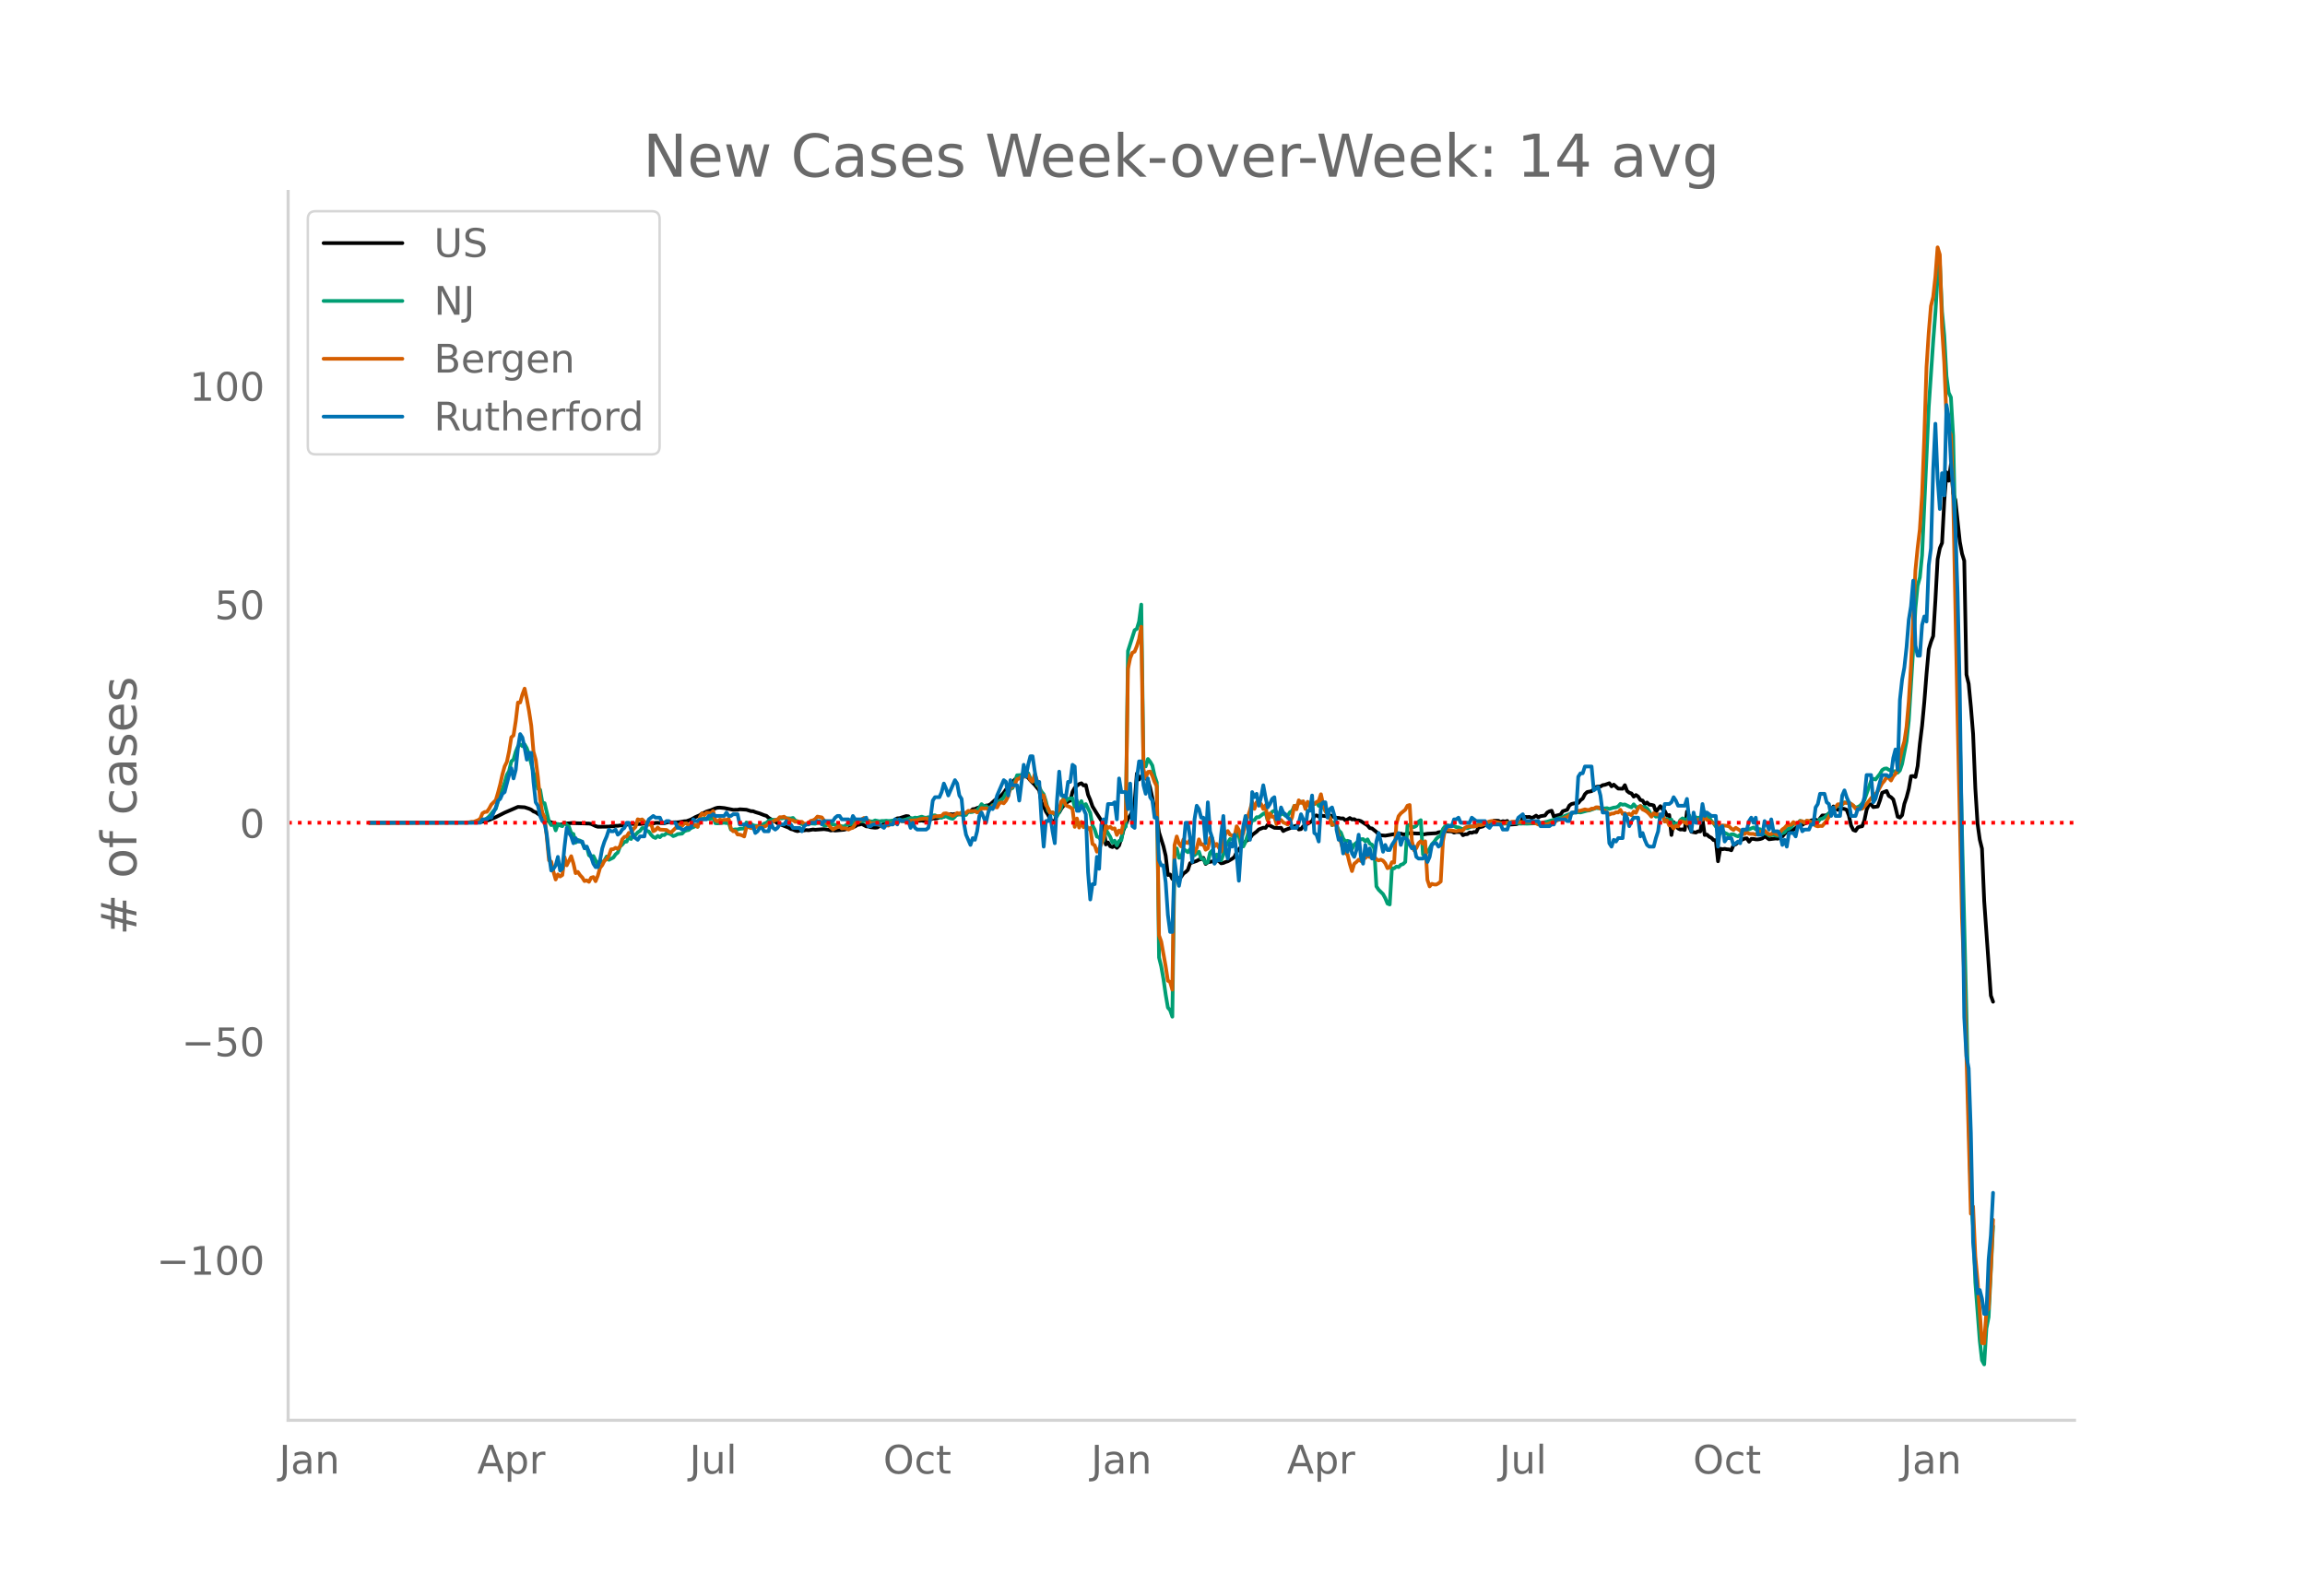 <svg height="864" viewBox="0 0 936 648" width="1248" xmlns="http://www.w3.org/2000/svg" xmlns:xlink="http://www.w3.org/1999/xlink"><defs><style>*{stroke-linecap:butt;stroke-linejoin:round}</style></defs><g id="figure_1"><path d="M0 648h936V0H0z" style="fill:#fff" id="patch_1"/><g id="axes_1"><path d="M117 576.72h725.4V77.76H117z" style="fill:none" id="patch_2"/><path clip-path="url(#p68db20ba7b)" d="m149.973 334.1 42.342-.116 2.702-.154 1.802-.33 1.802-.52 2.703-1.163 3.603-1.824 5.406-2.34 2.702.156 1.802.59.901.408.9.692.902.326 5.405 3.788 2.703.917.9.235.902.11.9-.158.901-.363 1.802-.032.901-.107 7.207.212.901.156 1.802.856.9.28 4.505-.058.901-.144.901.027.901-.21.9.015.902-.153.9-.026 3.604-.6 3.604.046 1.802-.164.9.054.901-.124 1.802.013.901-.255.901-.02 1.802.155.9-.004 1.802-.463.901.153 1.802-.062.901.035 2.703-.444.9-.046 1.802-.65 1.802-1.012 1.802-.772.9-.692.902-.288.9-.487 1.802-.555 1.802-.761.901-.243.901-.039 1.802.175 3.603.723 1.802-.013.901-.202 2.703.174 1.802.575.9.03.901.368 1.802.544 1.802.714.9.247.902.815 1.801 1.105.901.458.901.65.901.276.901.451 1.802.692.9.357.902.558.9.222.901.407.901.228.901-.222 1.802-.09.9-.137.902.093 1.802-.317.9.113 3.604-.258 1.802.256.9.29.902-.124.9.15 3.604-.313 1.802-.509.9-.578.902.062.9-.34.901-.618.901-.13.901-.246 1.802.975.9.055.902.306 1.802.185.9-.086.901-.604.901-.21.901-.726.901-.25.901.164 1.802-.445.9-1.135.902-.512.9-.054 2.703-.869.901.093.9 1.132 1.803.363.9.233.901.09.901-.092.901.202.901-.27.901-.038 1.802-.724.9.012.902-.115.9-.339 1.802-.325 1.802-.544.901-.483.9.154.902-.206.9.294.902-.272.9.254.901.008.901-.365.901-.848.901-.082.9-.91.902-.088.9-.418.902-.253 1.801-.293.901-.44.901-.075.901-.456 1.802-1.65 2.703-1.985.9-1.052.901-1.296.901-.662.901-1.034.901-1.317.9-1.06 1.803-1.315 1.802-.273.9.264.901.602.901 1.113 1.802 1.815 1.802 2.224.9 4.897.902 1.61.9 2.071.901 1.408.901 1.856.901.6.901.34.9-3.51.902-.315.9-1.599.902-1.166.9-.92.901-.743.901-.395.901-3.553.901-1.628.901-.863.9-.656.902-.321.9.885.902-.175.9 3.95.901 2.118.901 2.623 1.802 2.948 1.802 2.804.9 1.996.902 7.7.9-.816.901 1.55.901.342.901-.616.901.924.901-.967.9-2.92.902-3.414.9-2.085.902-2.401.9-1.371.901-1.703.901-3.61.901-11.732.901 2.42.9-1.327.902.502.9.172.902 1.074.9 3.025.901 4.141.901 4.807.901 3.394.901 5.716 1.802 5.71.9 3.798.902 7.794.9-.21.901 1.813.901-1.582.901 1.208.901.119.901-.638.9-1.312.902-.602.9-.862.902-2.721 2.702-.943.901-.508.901-.21.9-.537.902 2.484.9-.674 1.803-.34.9.113.901-.534.901.294.901.888.901-.137.9-.416.902-.258 1.802-1.059.9-.692.901-2.049 2.703-3.15.9-1.165.902-.512.9-.742.902-1.35 1.801-1.344.901-.898 1.802-.688.901.086.9-1.298.902.352 1.802.905 1.801.07.901-.085.901 1.335.901-.498 2.703-1.007.9-.423.901-.272.901 1.555.901-.153.901-1.135 3.604-2.11.9-2.062.902-.264.9.49.901-.386 2.703.297.9-.32.902.096.9.61.902.208.9.034.901.219.901-.033.901.8.901-.382.901-.564.9.573.902-.104.9.553.902-.043.9.29 2.703 1.745.901 1.064.9.156 1.803 1.437.9.946.901.4 1.802.151 1.802-.3 2.703-.495.9.094.902-.137.9.297.901-.02.901-.368.901-.086 2.703.13 1.802.023.9.384 1.802-.315 3.604-.201.9-.38 1.803-.22.9-.285 2.703.143.901.493.9-.228 1.803-.027.9 1.315.901-.372.901-.049.901-.677.901.13.901-.356.9.07.902-1.847 1.802-.46.9-.61 1.802.068.901-.18.901-1.618 1.802.04.9.51.902-.358.9.162.901-.239.901 1.49 2.703-.186 1.802-.52.9-2.081.902-.371.9.081.901-.06.901.451.901-.404.901-.565.901.705.9-.488 1.803-.277.9-1.2.901-.5.901-.227.901 2.451.901-.44 1.802-.47.9-1.341 1.803-.59.9-1.746.901-.616.901-.207 1.802-.205.901-1.112.9-.67.902-1.776.9-.878 1.802-.347.901-.745.901-.94.901-.219.901.031.9-.573.902-.126 1.802-.656.9 1.271.901-.697 1.802 1.607 1.802.067.9-1.457.902 2.367.9.708.902.295.9 1.293.901-.663.901.634.901 1.385.901.227.9 1.426.902-.629.9.878.902.07.9.239.901 2.57 1.802-2.274.901 1.279.9.643.902 1.884.9-.213.902 8.113.9-5.213 1.802 2.559.901.443.901-.078.901.25.9-7.486.902 6.12.9 2.088 1.802.33.901-.519.901.072.901-4.886.901 6.318.9-.159.902.846.9.454.902.945.9.033.901 8.552.901-5.09.901.193.901-.156.901.187.9.063.902.34.9-2.116.902-.309.9-.778 1.802-1.17.901-.374.901-.113.9 1.377.902-1.144.9.016.902.185.9.005.901-.138.901-.29.901-.79.901.508.901.671 2.703-.33.9.087.901-1.256.901.356.901-1.055.901-.798.901-.61 1.802-.234 1.802-1.47.9-.395.901-.152.901-.552 1.802-.56.9-.71.902-.088.9-.243.902.878.9-1.397.901-1.153.901.01.901-.122.901-.695.901-.965.9-1.883.902.492.9.883.902-.176.9-.324.901.145.901.335.901 2.353.901 4.082.9 1.77.902.346.9-1.361.902-.348.9-.16.901-2.401.901-4.303.901-2.078.901-.11.901 1.125 1.802-.255.9-2.48.902-3.087 1.801-.725.901 2.007.901.527.901.896.9 3.284.902 3.739.9.346.902-.985.9-4.59.901-2.623.901-3.425.901-5.178.901-.083.901.413.9-4.459.902-9.082.9-7.275.902-9.621.9-11.47.901-9.953.901-3.021.901-2.348.901-14.496.9-16.705.902-4.502.9-2.135.902-16.978.9-11.688.901 3.42.901-6.736.901 11.864.901 2.671 1.802 16.958.9 4.855.902 2.875.9 46.237.901 3.735.901 9.397.901 11.03.901 22.06.901 14.328.9 6.45.902 3.666.9 21.298 2.703 38.389.901 2.49h0" style="fill:none;stroke:#000;stroke-linecap:round;stroke-width:1.5" id="line2d_1"/><path clip-path="url(#p68db20ba7b)" d="m149.973 334.1 41.44-.101 1.803-.135 1.801-.34.901-.429.901-.197.901-.592.901-.789 1.802-2.257.9-.8.902-3.084 2.702-7.515.901-3.206.901-1.628.901-3.826.9-.798.902-3.162.9-2.162.902-.804.9.737.901-.752.901 1.579.901 2.727 1.802 7.216.9 1.949.902 4.525.9.45.901 5.203.901.234 1.802 7.573.901 1.337.9-.622.902 2.747.9-2.583.902.597.9.284.901-1.485.901.977.901.719.901 2.607.901.364.9 3.471.902-1.058.9.27.902.957.9 1.992.901-.45.901 3.4.901.686.901-.32 1.802 3.545.9-1.774.902.875.9-.842.901-1.62.901 1.354 1.802-.912.901-1.308.9-.742.902-2.397.9-.817.902-1.091.9-.139.901-1.976.901.935.901-1.747.901.06.9-1.02.902-.571.9-1.179.902.016.9 1.08.901.316.901 1.298.901.933.901.384.901-.845.9.53.902-.895.9.037.902-.783.9.151.901.343.901.706.901-.311.901-.505 1.802-.196.9-.94.902-.377.9-.148.901-.854.901-.272.901-.462.901.208.901-2.492.9-.652 1.803-.09.9.103.901-.074.901-.537.901 2.372.901.061 1.802-.19.9-.096.902.176.9-.156.901 2.786.901.039.901-.127.901.044.901-.282 1.802-.122.9-2.454.902.437.9.1.901.613.901.233 1.802.025.901-.31.9-.623.902-.3.9-.807.902-.363.9-.091 1.802.11.901-.77.901.108.9-.266.902.202 1.802.09.9-.216.901 1.053.901.358.901.732.901.393.901.145.9-.033.902-.456 2.702.164.901-.341 1.802.036.901 1.036.9-.072.902-.36.9-.16 1.803.283.9.281 1.802.31.901.128.901-.676 1.802-.301.9-.288.902-.895.9-.53.901.393.901.164.901-.1.901.035.9-.149.902.23.9.061.902-.434 1.801.399.901-.187.901.015.901-.105.901.111.9-.051 1.803-.301 1.801-.057.901.072.901-.051.901-.236.901-.37.9-.235.902.185.9-.342.902.136 1.801-.52.901.326.901.151.901-.26.901.309.9-.983.902-.092.9.531.902.171.9.299.901-.47.901-.185.901.538.901.352.9.181.902-.85.9-1.1.902.246.9-.413.901.703.901-.157.901-1.51.901.387.9-.094.902-.428.9-.3.902-1.02.9-1.407.901.879.901-.128.901.814.901-.252.901-.973.9-.316.902.072.9-1.233.902-.594.9-.95.901-1.847.901.026.901-1.63.901-.435 1.802-5.148 1.802-.116 1.801-.705.901-.063.901 2.174.901 1.198.901-.959.9 2.432.902.88.9 1.768.902 1.095.9 2.88.901 3.787.901.787.901-.117.901 1.063.9.528 1.803-3.631.9-3.94.902 1.411.9-.886.901-.221.901-.052.901 3.542.901-2.544.9 2.493.902-2.32.9 2.627.902-1.419 1.801 3.578.901 5.095.901 1.67.901 2.854.9.332.902 1.501.9-.174.902-4.533 1.801 2.978.901 2.371.901-.804.901 1.896.901-1.794.9-.278.902-5.081.9-.47.902-71.312 2.702-8.461.901-.508.901-2.986.9-6.893.902 64.68.9 1.045.902-3.02.9 1.11.901 1.566.901 4.173.901 2.654.901 71.107.901 3.662.9 5.099.902 6.317.9 5.258.902 1.072.9 2.625.901-65.704.901-2.607.901 3.789.901-.122.9-3.484 1.803 1.336.9-1.222.901 2.379.901.085.901-.837.901-.581.901 2.73.9.131.902 1.775.9-.397.902-3.835.9-.955.901 3.256.901-1.6.901 1.685.901.696.901-2.4.9-3.194 1.803-3.066 1.801.422.901-3.158.901 1.288.901 4.352.901.097.9-1.882.902-2.869.9-3.6.902-2.217.9-.107.901-1.19.901.003 1.802-1.4.901-.381.9 2.988.902-1.872.9-1.534.902-.46.9.435.901 1.587.901-.615.901-.11.901.77.9.052.902-1.484.9-.495.902-2.076.9.288.901-1.661.901-.355.901.428.901 1.64.901-.984.9.554.902-.68.9.063.902-.683.9 1.377.901-1.436 1.802 3.58.901.902.9 1.597.902 3.207.9-1.126.902 1.067.9 2.202.901.86.901 2.399.901 1.177.901-.245.901.357.9 2.965.902-1.795 1.802-1.442.9-.709.901-.065.901.943.901-.84.901 1.729.9.418.902 1.485.9 15.458.902 1.366 1.801 1.795.901 1.663.901 2.164.901.368.9-14.67.902.007.9-.722.902.204.9-.937.901-.286.901-.85.901-14.78.901-.387.901.969.9-.002.902-.475.9-1.698.902-.608.9 13.973.901-1.718.901.656.901-1.376.901-1.739.9-.957.902-1.272.9-.835.902-.266.9-2.846.901-1.167.901-.368.901.17.901-.022.901.144.9.45.902.114 1.802.782.9-.53.901.099 1.802-.785.901.057.9-.325.902-.524 2.703.007 1.801-.722 1.802.037.901.206 1.802.181.9.079.902-.106.9.039 2.703-.354 1.802.112.9.246.902-.072 1.801.053 5.406-.27 1.802-.368.9-.175 1.802-.53 1.802-.435.901-.406 1.802-.487.9-.52 3.604-1.356.901.004.901-.114.901.104 2.703-.71.9-.118 1.802-.638.901-.32.901.075.901-.127.9.268 1.803-.168.9.322 1.802-.552.901-.081.901-.411.901-1.005.9.324.902-.123 1.802.882.9.316.901-1.24.901 1.088.901.093.901-.48.901.399.9.028.902.508.9 1.208.902 1.782.9-.421.901.797.901-.112.901-.256.901-.456.9 2.787.902-1.028.9.445.902-.175.9 2.583.901-1.112.901.52.901-1.823.901-.67 1.802.794.9-2.016.902 1.988.9-.371.901-.81.901.265.901-.283.901.521.901-2.713.9 1.626.902.533.9 1.523.902.906.9 1.33.901.083.901 2.798.901-1.24.901.96.901.39.9.61.902-.402.9-.013.902.524.9.315.901-.633 1.802-.88.901-1.11.9-.245 1.803-.74.9.716.901-.11.901.11.901 1.257.901.391.901.234.901.706 1.802-.312.9.292.902.126.9-.668 1.802-.756.901-1.319.901-.122.9-.665.902-1.377.9-.093.902-.208.9-.926 1.802.763.901-.692 1.802.464.9-.02.902-.224.9.254.902-1.193.9-.207.901-.495 1.802-1.663.901-.43.9-1.585 1.803-1.037 1.801-.485.901-.93.901.114.901-.085 1.802 1.392.9.725.902-.269.9-.48.902-.955.9-1.371 2.703-7.834.901-.81.9.289 1.803-2.265.9-1.562.901-.558.901-.113.901.582.901.234.901.356.9.007.902.55.9-.891.902-2.677 1.801-9.227.901-8.343 1.802-28.95.901-16.631.9-9.23.902-3.349.9-8.98 2.703-60.12 1.802-26.615.901-11.694.9-14.674.902-5.558.9 19.707.902 9.713.9 16.45.901 6.78.901 1.89.901 15.618 3.604 161.4 1.802 73.275.9 40.906.901 33.067.901 12.396.901 22.778 1.802 23.625.9 7.915.902 1.705.9-14.588.901-4.626 1.802-36.934h0" style="fill:none;stroke:#009e73;stroke-linecap:round;stroke-width:1.5" id="line2d_2"/><path clip-path="url(#p68db20ba7b)" d="m149.973 334.1 37.837-.095 2.703-.095.9-.19h.902l1.802-.667.9-.598.901-2.19.901-.543.901-.082.901-1.264.9-1.659 1.803-1.808.9-3.018.901-3.413.901-4.065.901-3.209.901-1.808.901-4.269.901-5.738.9-.76.902-5.806.9-7.546.902-.027.9-3.25.901-2.379.901 4.256.901 4.88.901 5.928.9 10.51.902 3.277.9 7.178.902 9.137.9 5.248.901 1.713.901 8.144.901 9.449.901.571.9 4.052.902 3.167.9-2.066.902.843.9-.571.901-7.274.901 3.317 1.802-3.711.901 2.936.9 3.957.902-.503.9 1.319.902.951.9 1.441.901-.271.901.584.901-1.672.901-.272.9 1.686.902-2.216.9-3.195.902-1.129.9-1.822.901-.543.901-1.482.901-2.543.901-.081.901-.558.9.422.902-.98.9-2.854.902-1.02.9-.177.901-1.455.901.041.901-1.55.901-.884.9-3.113.902.272.9-.231 1.803 1.78.9.422.901-.625.901 3.236.901-.476.901-1.047.9.843 2.704.15.9.68.901.353 1.802-1.74.901-.966.9-.666.902.68.9-.98.902-.054.9 1.007.901-.571.901-.014.901.34.901.68.901-3.97.9-1.496.902.693.9-.978 1.802.163.901-.83.901 3.74.901.448.901-.707.9.231.902-.163.9.081.902-.448.9 3.929.901 1.101.901-.108.901 1.414.901.054.901.285.9.463.902-3.794.9.014.902.354.9.095 1.802-.735 1.802.272.9-.204.902-.367.9-.979.902-.135 1.801-1.197.901-.19.901-.966.901.014.9-.218.902.775.9.082.902.571.9.027.901.653.901-.245.901.231h.901l.901.83.9-.082.902-.326.9-.843.902-.177.9-.53.901-1.006 1.802.34.901 1.305 1.802 1.7.9 1.1.902.762 1.801-.925.901-.72.901 1.278.901-.095.901.068.9.462.902-.476.9-.258 1.802-2.815.901.204.901-.829.901-.557.901.734.9.49.902 1.019.9-.055.902.068.9.395.901.217.901.626 1.802-.476.901.095.9-.802.902.054.9-.204.902-1.183.9.123.901.245 1.802.122.901-.3 2.703-.203.9-.082.901-.353 2.703-.34.901.421.901-.285.9-.585.902-.313 1.802-.203.9-.055.901-.938.901-.109 1.802.612.9.449.902-.462.9-.707.902.285.9-.53 1.802.23.901-.842.901.054 1.802-.054.9.612.902-.136.9-1.618.901.163.901-.109.901.395.901-.408.901-.898.9.463.902.122.9-1.659.902-.408.9.395.901-1.074.901-1.754.901-3.698.901-.245.9-.965.902-2.053.9-.272.902-.843.9.176.901-.897.901.204.901 1.972.901.652.901-3.032 1.802 5.058.9 4.473.902-.925.9 3.889.901 1.305.901 2.121.901-.408.901.558.9-.68.902-1.06.9-3.345.902-.558.9 2.203 1.802.802.901.68.901 7.287.901-3.399.9 3.685.902-2.284.9 2.148.902-1.115.9 1.917.901-.557.901 6.512.901.585.901 2.596.9-1.1 1.803-4.447.9-5.085.901.966.901-.435.901.788.901-.177.901 2.679.901-1.808.9 1.02.902-4.256.9-1.02.902-61.358.9-4.365.901-2.23.901-.435.901-2.202.901-2.828.9-5.071.902 57.891.9 3.508.902-2.447.9-.15.901 1.754.901 2.474.901 1.7.901 60.584.901 2.542 1.802 10.007.9 5.873.902.53.9 3.114.901-58.721.901-3.494.901 2.91.901 1.141.9-2.814.902 1.237.9.19.902-1.332.9 3.93.901 1.305.901-1.836.901-3.562.901 2.134.9-.135.902 2.216.9-.544.902-4.256.9.218.901 3.222.901-1.006 1.802 3.127.901-4.731.9-2.624.902-1.006.9 1.481.902.354.9.53.901-4.282.901 1.468.901 3.059.901-1.727.9-4.65.902-1.985.9-2.624.902-3.399.9 2.774.901-2.706.901.925.901-.177.901 2.012.901-1.522.9 6.172.902-2.841.9 1.373.902-.095.9 3.113.901-1.319.901-.435.901 1.006.901.367.9.504.902-.911.9-2.04.902-4.677.9 1.441.901-3.657.901 1.074.901-.68.901 3.114.901-2.896.9 1.808.902-1.659.9.789.902-.843.9-.435.901-2.733.901 4.174.901 2.502.901 1.971.9.83.902 2.923.9-.041.902.204.9 4.446.901 2.474.901 2.991.901 1.373.901.68.901 3.753.9 2.923.902-2.978.9-.72.902-.952.9.558.901-1.292.901.068.901-.884.901.503.9-.57.902.393.9 1.06.902.477.9-.3.901.409.901 1.074.901 1.971.901-.34.9-2.094.902.164.9-15.717.902-3.127.9-1.143 1.802-1.468.901-1.645.901-.286.901 14.603.9 3.82.902-.884.9-2.026.902-.815.9 1.047.901-1.007.901 15.677.901 2.637.901-1.033.9.258.902.041.9-.517.902-.72.9-16.438.901-4.962.901.367 3.604.625.9-.285 1.803-.041.9-1.142.901-.408.901-.177.901.136 1.802-.122.9-.585.902.163 1.802-.503.9-.68.901-.353.901-.177.901.041.901.38 1.802.395.9.122 1.802-.312.901.095.901-.435 1.802-.04.9.19 2.704-.041.9-.068.901.122.901-.095.901.204 1.802.856.9.055.902.176.9-.271.902-.028 3.603-1.4.901-.408 1.802-.503 1.802-.707.9-.598.901-.762.901-.516.901-.095.901-.503.901-.041 1.802-.544.9.217.902.014.9-.53.901.04.901-.584.901.027.901.544.9.354 1.803 1.169.9.884.901-.408.901-.041.901-.503.901.095.901-1.101.9 1.658.902-.272.9.53.902-.326.9.64.901-1.523.901.516.901-1.971.901-.775.901 1.387.9.394.902.571.9.857.902 1.114.9-1.427.901.517.901-.028.901.68.901-.802.9 3.045.902-.489.9 1.999.902-.014.9 1.292.901-1.088.901.285.901-2.161 1.802.49.9.625.902-2.094.9 1.033h.902l.9-.49.901-.054.901-.408.901.286.901-.952.9 1.047.902.326.9.626 1.802.748.901-.735.901 2.325.901-1.047 1.802.19.9.218.902.911.9.53.902-.856 1.801 1.101.901 1.333.901.081.901-.734.9.653 1.803.027.9.34.901-.694.901-.516.901.19.901-.653.901.857.901.625.9-.027.902-.83.9.721.902.395 1.801-2.203.901-.625.901-1.034 1.802-.299.9-1.033.902.83.9-.137.901-1.06h.901l.901.707.901-.897.901.108.9.435 1.803 1.469.9.272.902-.177.9.04 1.802-2.175.901-1.631 1.802-2.529.9-1.346.902-1.128 1.801-.096.901-.557 1.802.109.901.394.9.639.902 1.237.9-.109.902.245.9-.095.901-.843 3.604-4.46.9-.611.902-1.142 1.802-3.209.9-1.02.901-1.522.901.367.901 1.006.901-1.713.9-.952.902-1.944 1.802-8.226.9-2.977.901-5.969.901-10.197.901-14.561 1.802-38.803.9-9.096.902-7.573.9-13.99.902-23.453.9-28.32.901-14.045.901-10.836.901-3.711.901-8.185.9-11.951.902 2.978.9 29.666.902 14.235.9 22.148.901 5.343.901 1.74.901 23.82 1.802 90.78 1.802 81.522.9 23.983 2.703 96.205.901-2.923.901 20.244.901 9.667 1.802 25.533.9.136.902-12.998.9-1.142.901-16.138.901-19.905h0" style="fill:none;stroke:#d55e00;stroke-linecap:round;stroke-width:1.5" id="line2d_3"/><path clip-path="url(#p68db20ba7b)" d="M149.973 334.1h45.044l.901-1.385h1.802l.901-.692h.9l1.803-4.155.9-2.77.901-.693.901-2.077.901-.692 1.802-6.925.901-2.77.9 4.155.902-3.462.9-9.002.902-5.54.9 1.385.901 4.155.901 4.847.901-2.77h.901l.9 11.772.902 8.31.9 1.384.902 4.155.9 2.077.901.693.901 4.847.901 8.31.901 6.232.9-.693.902-1.384.9-3.463.902 5.54.9-.693.901-9.002.901-7.617.901 2.078.901 1.385.901 2.77.9-2.078.902 1.385h1.802l.9 2.77.901-.693 1.802 4.155.901 2.77.9 1.385h.902l.9-2.77.902-4.847.9-2.77.901-2.077.901-2.77.901.692h.901l.901-.692.9 2.077.902-.692.9-1.385.902-.693.9-2.077h.901l1.802 5.54 1.802 1.385.9-1.385h1.803l.9-4.848.901-2.077 1.802-1.385.901.693h1.802l.9 2.077h.902l.9-.693h.901l.901.693h1.802l.901 2.077h.9l.902.693h.9l.902-.693h1.801l.901-3.462.901.692h.901l.901-.692h2.703l.9-1.385h.901l.901-.692.901.692h3.604l.9-1.385.902 1.385h.9l.901-.692h1.802l.901 4.154h2.703l.9.693h1.802l.901 2.77.901-.693.901-1.385h.901l.9 1.385h1.803l.9-3.462.901 2.077.901.693.901-.693.901-1.385h1.802l.9-1.385.902 1.385h.9l.902 1.385h2.702l.901 1.385.901-2.077.9-.693h.902l.9-.692h1.802l.901-.693h.901l.901 1.385.901-1.385h3.604l.9-1.384.901-.693h.901l.901 1.385h2.703l.9 1.385.902-2.77.9 1.385h3.604l.901-.692.9 3.462h.902l.9-.693h2.703l1.802 1.385.901-1.385h2.703l.9-2.077.902 2.077.9-2.077.901.692h2.703l.9 2.77.902-2.077.9 2.077.902.693h3.603l.901-.693.901-4.154.9-6.925.902-1.385h1.802l.9-2.077.901-3.463.901 2.078.901 2.77 2.703-6.233.9 1.385.902 4.848.9 1.384.901 9.695.901 4.847 1.802 4.155.9-2.77.902.693.9-3.463.902-6.232.9-1.385 1.802 4.155.901-4.155.901-2.077.901.692.9-2.077.902-3.462 2.702-6.233.901.693.901 5.54.901-6.233.901 2.078h1.802l.9 6.232 1.803-14.542.9 4.847.901-4.847.901-3.462h.901l.901 6.232.9 4.847.902-.692.9 15.234.902 11.08.9-10.388h.901l.901-2.077.901 6.232.901 4.848.9-17.312.902-11.772.9 9.695h.902l.9.692.901-6.232h.901l.901-6.925.901.693.901 18.004h.9l.902-2.078.9 1.385.902 2.078.9 23.543.901 11.08.901-6.232h.901l.901-11.08.9 4.847.902-18.004.9-2.077.902 1.385.9-7.617h1.802l.901-.693.901 6.925.901-16.62.9 5.54h1.803l.9 6.925.901-10.387.901 17.312.901.692.901-20.081.901-6.925h.9l.902 9.695.9 3.462.902-6.232.9 7.617.901 1.385.901 6.925h.901l.901 17.311.901 2.078h.9l.902 6.924.9 13.157.902 6.925h.9l.901-29.084.901 6.925.901 3.462.901-4.847 1.802-20.774h.9l.902 6.232.9 9.695.901-17.312.901-5.54.901 1.385.901 3.463h.9l.902 10.387.9-16.62.902 11.772.9 2.77.901 10.387.901-1.385h.901l.901-10.387.901-7.617.9 13.85.902 3.462.9-6.232.902 1.384.9-4.847.901 8.31.901 10.387.901-13.85.901-8.31.9-4.154 1.803 9.695.9-19.39.902 2.078.9-1.385.901 4.847.901-3.462.901-4.847.901 4.847.9 4.155.902-1.385.9-2.078.902-.692.9 9.002h.901l.901-4.847.901 2.077.901.693.9 1.385.902.692.9 3.462h1.802l.901-2.077.901-3.462.901 2.077.901 4.155.901-7.617h.9l.902-6.232.9 15.234.902.692.9 2.77.901-14.542.901-1.385h.901l.901 6.233.9-3.463.902-.692 1.802 6.232v2.77l.9 4.155.901-.693.901 6.232.901-4.154.901 3.462.901-4.155.9 4.847.902 1.385.9-2.77.902-6.232.9 9.002.901 2.77.901-7.617.901 4.155.901-2.77.9 4.155h.902l.9-6.925.902-3.462.9 3.462.901 4.155.901-2.77.901 2.077h.901l.9-2.077 1.803-2.77.9-2.077.902 4.847.9-2.77h.901l.901.693.901 2.077.901 1.385.9-.693.902 4.155.9.693h1.802l.901-1.385.901 2.77.901-2.078.901-4.847.9-.692h.902l.9 1.384.902-.692.9-4.155.901-2.077.901-1.385h1.802l.901-2.77h.9l.902-.692.9 2.077h3.604l.901-2.077 1.802 1.384h3.604l.9 2.078.901.692.901-1.385h3.604l.9 2.078h1.802l.901-2.77h2.703l.9-2.077 1.803-1.385.9 2.77h5.406l.9 2.077h3.604l.901-.693h.901l.901-2.077h3.604l.9.692h.901l.901-3.462h1.802l.901-14.542.901-1.385h.9l.902-2.77h2.702l.901 9.695 1.802-1.385.901 3.463.9 6.924h1.803l.9 12.465.901 1.384.901-2.77.901.693.901-1.385h1.802l.9-9.694.902 1.385.9 3.462.902-2.078.9-1.384h1.802l.901 7.617.901-1.385.9 2.77.902 2.077.9.692h1.802l.901-3.462.901-2.77.901-6.924.901.692.9-4.847h1.803l.9-.693.902-2.077.9 1.385.901 2.077h2.703l.9-2.77.902 8.31.9 4.847.902-7.617.9 4.155h1.802l.901-7.617.901 4.847.9-1.385 1.803 1.385h1.801l.901 12.464.901-7.617.901-.692.901 6.232.901-1.385h1.802l.9 2.77 1.802-1.385.901.693.901-5.54h1.802l.9-3.463.902-1.384.9 2.077.902-2.077.9 6.924h1.802l.901-5.54.901 1.385.901 2.078.9-4.155.902 4.847h1.802l.9 1.385.901 4.155.901-2.077.901 2.77.901-5.54h1.802l.9 1.385.902-4.155.9-.693.901 2.77.901-.692h1.802l.9-2.078h.902l.9-6.924.902-1.385.9-4.155h1.802l.901 3.462.901.693.901 4.847.9-3.462.902 3.462h1.802l.9-8.31.901-2.077.901 2.77.901 2.077.901 5.54h1.802l.9-2.77h.902l.9-1.385.901-3.462.901-9.002h1.802l.901 11.08.9-1.386 1.803-6.924.9-2.77h1.802l.901.692.901-.692.901-6.925.9-3.462.902 8.31.9-28.391.902-8.31.9-4.847.901-8.31.901-11.08.901-5.539.901-10.387.901 26.314.9 4.154h.902l.9-12.464.902-3.462.9 2.077.901-22.851.901-6.925.901-31.853.901-18.697.9 22.16.902 12.464.9-14.542.902 9.002.9-36.7.901 4.847.901 18.004.901 11.079.901 16.62.901 25.62.9 40.163 1.803 132.26.9 15.928.901 4.847.901 26.313.901 44.318.901 11.772.901 9.002.9-1.385.902 3.462.9 6.233h.902l.9-22.16.901-9.694.901-17.311h0" style="fill:none;stroke:#0072b2;stroke-linecap:round;stroke-width:1.5" id="line2d_4"/><path clip-path="url(#p68db20ba7b)" d="M117 334.1h725.4" style="fill:none;stroke:red;stroke-dasharray:1.5,2.475;stroke-dashoffset:0;stroke-width:1.5" id="line2d_5"/><path d="M117 576.72V77.76" style="fill:none;stroke:#d3d3d3;stroke-linecap:square;stroke-linejoin:miter;stroke-width:1.25" id="patch_3"/><path d="M117 576.72h725.4" style="fill:none;stroke:#d3d3d3;stroke-linecap:square;stroke-linejoin:miter;stroke-width:1.25" id="patch_4"/><g id="matplotlib.axis_1"><g id="xtick_1"><g style="fill:#696969" transform="matrix(.16 0 0 -.16 113.316 598.378)" id="text_1"><defs><path d="M9.813 72.906h9.859V5.078q0-13.187-5-19.14-5-5.954-16.094-5.954h-3.75v8.297h3.078q6.531 0 9.219 3.672Q9.813-4.39 9.813 5.078z" id="DejaVuSans-74"/><path d="M34.281 27.484q-10.89 0-15.093-2.484-4.204-2.484-4.204-8.5 0-4.781 3.157-7.594 3.156-2.797 8.562-2.797 7.485 0 12 5.297 4.516 5.297 4.516 14.078v2zm17.922 3.72V0H43.22v8.297Q40.14 3.328 35.547.953q-4.594-2.375-11.234-2.375-8.391 0-13.36 4.719Q6 8.016 6 15.922q0 9.219 6.172 13.906 6.187 4.688 18.437 4.688h12.61v.89q0 6.203-4.078 9.594-4.078 3.39-11.453 3.39-4.688 0-9.141-1.124-4.438-1.125-8.531-3.375v8.312q4.921 1.906 9.562 2.844 4.64.953 9.031.953 11.875 0 17.735-6.156 5.86-6.14 5.86-18.64z" id="DejaVuSans-97"/><path d="M54.89 33.016V0h-8.984v32.719q0 7.765-3.031 11.61-3.031 3.858-9.078 3.858-7.281 0-11.484-4.64-4.204-4.625-4.204-12.64V0H9.08v54.688h9.03v-8.5q3.235 4.937 7.594 7.374Q30.078 56 35.797 56q9.422 0 14.25-5.828 4.844-5.828 4.844-17.156z" id="DejaVuSans-110"/></defs><use xlink:href="#DejaVuSans-74"/><use x="29.492" xlink:href="#DejaVuSans-97"/><use x="90.771" xlink:href="#DejaVuSans-110"/></g></g><g id="xtick_2"><g style="fill:#696969" transform="matrix(.16 0 0 -.16 193.79 598.378)" id="text_2"><defs><path d="M34.188 63.188 20.797 26.906h26.812zm-5.579 9.718h11.188L67.578 0h-10.25l-6.64 18.703h-32.86L11.188 0H.78z" id="DejaVuSans-65"/><path d="M18.11 8.203v-29H9.077v75.484h9.031v-8.296q2.844 4.875 7.157 7.234Q29.594 56 35.594 56q9.968 0 16.187-7.906 6.235-7.907 6.235-20.797T51.78 6.484q-6.218-7.906-16.187-7.906-6 0-10.328 2.375-4.313 2.375-7.157 7.25zm30.578 19.094q0 9.906-4.079 15.547-4.078 5.64-11.203 5.64-7.14 0-11.218-5.64-4.079-5.64-4.079-15.547 0-9.906 4.078-15.547 4.079-5.64 11.22-5.64 7.124 0 11.202 5.64t4.078 15.547z" id="DejaVuSans-112"/><path d="M41.11 46.297q-1.516.875-3.297 1.281Q36.03 48 33.89 48q-7.625 0-11.703-4.953-4.079-4.953-4.079-14.234V0H9.08v54.688h9.03v-8.5q2.844 4.984 7.375 7.39Q30.031 56 36.531 56q.922 0 2.047-.125 1.125-.11 2.484-.36z" id="DejaVuSans-114"/></defs><use xlink:href="#DejaVuSans-65"/><use x="68.408" xlink:href="#DejaVuSans-112"/><use x="131.885" xlink:href="#DejaVuSans-114"/></g></g><g id="xtick_3"><g style="fill:#696969" transform="matrix(.16 0 0 -.16 279.959 598.378)" id="text_3"><defs><path d="M8.5 21.578v33.11h8.984V21.922q0-7.766 3.016-11.656 3.031-3.875 9.094-3.875 7.265 0 11.484 4.64 4.234 4.64 4.234 12.656v31h8.985V0h-8.984v8.406Q42.047 3.422 37.718 1q-4.313-2.422-10.032-2.422-9.421 0-14.312 5.86Q8.5 10.296 8.5 21.578zM31.11 56z" id="DejaVuSans-117"/><path d="M9.422 75.984h8.984V0H9.422z" id="DejaVuSans-108"/></defs><use xlink:href="#DejaVuSans-74"/><use x="29.492" xlink:href="#DejaVuSans-117"/><use x="92.871" xlink:href="#DejaVuSans-108"/></g></g><g id="xtick_4"><g style="fill:#696969" transform="matrix(.16 0 0 -.16 358.661 598.378)" id="text_4"><defs><path d="M39.406 66.219q-10.75 0-17.078-8.016-6.312-8-6.312-21.828 0-13.766 6.312-21.781 6.328-8 17.078-8 10.735 0 17.016 8 6.281 8.015 6.281 21.781 0 13.828-6.281 21.828-6.281 8.016-17.016 8.016zm0 8q15.328 0 24.5-10.281 9.188-10.282 9.188-27.563 0-17.234-9.188-27.516-9.172-10.28-24.5-10.28-15.375 0-24.593 10.25-9.204 10.265-9.204 27.546t9.204 27.563q9.218 10.28 24.593 10.28z" id="DejaVuSans-79"/><path d="M48.781 52.594v-8.407q-3.812 2.11-7.64 3.157-3.828 1.047-7.735 1.047-8.75 0-13.593-5.547-4.829-5.532-4.829-15.547 0-10.016 4.829-15.563 4.843-5.53 13.593-5.53 3.907 0 7.735 1.046 3.828 1.047 7.64 3.156V2.094Q45.016.344 40.984-.531q-4.015-.89-8.562-.89-12.36 0-19.64 7.765-7.266 7.765-7.266 20.953 0 13.375 7.343 21.031Q20.22 56 33.016 56q4.14 0 8.093-.86 3.953-.843 7.672-2.546z" id="DejaVuSans-99"/><path d="M18.313 70.219V54.688h18.5v-6.985h-18.5V18.016q0-6.688 1.828-8.594 1.828-1.906 7.453-1.906h9.218V0h-9.218q-10.407 0-14.36 3.875-3.953 3.89-3.953 14.14v29.688H2.687v6.984h6.594V70.22z" id="DejaVuSans-116"/></defs><use xlink:href="#DejaVuSans-79"/><use x="78.711" xlink:href="#DejaVuSans-99"/><use x="133.691" xlink:href="#DejaVuSans-116"/></g></g><g id="xtick_5"><g style="fill:#696969" transform="matrix(.16 0 0 -.16 443.043 598.378)" id="text_5"><use xlink:href="#DejaVuSans-74"/><use x="29.492" xlink:href="#DejaVuSans-97"/><use x="90.771" xlink:href="#DejaVuSans-110"/></g></g><g id="xtick_6"><g style="fill:#696969" transform="matrix(.16 0 0 -.16 522.616 598.378)" id="text_6"><use xlink:href="#DejaVuSans-65"/><use x="68.408" xlink:href="#DejaVuSans-112"/><use x="131.885" xlink:href="#DejaVuSans-114"/></g></g><g id="xtick_7"><g style="fill:#696969" transform="matrix(.16 0 0 -.16 608.785 598.378)" id="text_7"><use xlink:href="#DejaVuSans-74"/><use x="29.492" xlink:href="#DejaVuSans-117"/><use x="92.871" xlink:href="#DejaVuSans-108"/></g></g><g id="xtick_8"><g style="fill:#696969" transform="matrix(.16 0 0 -.16 687.487 598.378)" id="text_8"><use xlink:href="#DejaVuSans-79"/><use x="78.711" xlink:href="#DejaVuSans-99"/><use x="133.691" xlink:href="#DejaVuSans-116"/></g></g><g id="xtick_9"><g style="fill:#696969" transform="matrix(.16 0 0 -.16 771.87 598.378)" id="text_9"><use xlink:href="#DejaVuSans-74"/><use x="29.492" xlink:href="#DejaVuSans-97"/><use x="90.771" xlink:href="#DejaVuSans-110"/></g></g></g><g id="matplotlib.axis_2"><g id="ytick_1"><g style="fill:#696969" transform="matrix(.16 0 0 -.16 63.553 517.617)" id="text_10"><defs><path d="M10.594 35.5h62.593v-8.297H10.594z" id="DejaVuSans-8722"/><path d="M12.406 8.297h16.11v55.625l-17.532-3.516v8.985l17.438 3.515h9.86V8.296H54.39V0H12.406z" id="DejaVuSans-49"/><path d="M31.781 66.406q-7.61 0-11.453-7.5Q16.5 51.422 16.5 36.375q0-14.984 3.828-22.484 3.844-7.5 11.453-7.5 7.672 0 11.5 7.5 3.844 7.5 3.844 22.484 0 15.047-3.844 22.531-3.828 7.5-11.5 7.5zm0 7.813q12.266 0 18.735-9.703 6.468-9.688 6.468-28.141 0-18.406-6.468-28.11-6.47-9.687-18.735-9.687-12.25 0-18.718 9.688-6.47 9.703-6.47 28.109 0 18.453 6.47 28.14Q19.53 74.22 31.78 74.22z" id="DejaVuSans-48"/></defs><use xlink:href="#DejaVuSans-8722"/><use x="83.789" xlink:href="#DejaVuSans-49"/><use x="147.412" xlink:href="#DejaVuSans-48"/><use x="211.035" xlink:href="#DejaVuSans-48"/></g></g><g id="ytick_2"><g style="fill:#696969" transform="matrix(.16 0 0 -.16 73.733 428.898)" id="text_11"><defs><path d="M10.797 72.906h38.719v-8.312H19.828v-17.86q2.14.735 4.281 1.094 2.157.36 4.313.36 12.203 0 19.328-6.688 7.14-6.688 7.14-18.11 0-11.765-7.328-18.296-7.328-6.516-20.656-6.516-4.593 0-9.36.781-4.75.782-9.827 2.344v9.922q4.39-2.39 9.078-3.563 4.687-1.171 9.906-1.171 8.453 0 13.375 4.437 4.938 4.438 4.938 12.063 0 7.609-4.938 12.047-4.922 4.453-13.375 4.453-3.953 0-7.89-.875-3.922-.875-8.016-2.735z" id="DejaVuSans-53"/></defs><use xlink:href="#DejaVuSans-8722"/><use x="83.789" xlink:href="#DejaVuSans-53"/><use x="147.412" xlink:href="#DejaVuSans-48"/></g></g><g id="ytick_3"><use xlink:href="#DejaVuSans-48" style="fill:#696969" transform="matrix(.16 0 0 -.16 97.32 340.179)" id="text_12"/></g><g id="ytick_4"><g style="fill:#696969" transform="matrix(.16 0 0 -.16 87.14 251.46)" id="text_13"><use xlink:href="#DejaVuSans-53"/><use x="63.623" xlink:href="#DejaVuSans-48"/></g></g><g id="ytick_5"><g style="fill:#696969" transform="matrix(.16 0 0 -.16 76.96 162.74)" id="text_14"><use xlink:href="#DejaVuSans-49"/><use x="63.623" xlink:href="#DejaVuSans-48"/><use x="127.246" xlink:href="#DejaVuSans-48"/></g></g><g style="fill:#696969" transform="matrix(0 -.2 -.2 0 55.393 379.813)" id="text_15"><defs><path d="M51.125 44H36.922l-4.11-16.313h14.313zm-7.328 27.781-5.078-20.265h14.265L58.11 71.78h7.813L60.89 51.516h15.234V44h-17.14l-4-16.313h15.53V20.22H53.079L48 0h-7.813l5.032 20.219H30.906L25.875 0h-7.86l5.079 20.219H7.719v7.468h17.187L29 44H13.281v7.516h17.625l4.985 20.265z" id="DejaVuSans-35"/><path d="M30.61 48.39q-7.22 0-11.422-5.64-4.204-5.64-4.204-15.453 0-9.813 4.172-15.453 4.188-5.64 11.453-5.64 7.188 0 11.375 5.655 4.203 5.672 4.203 15.438 0 9.719-4.203 15.406-4.187 5.688-11.375 5.688zm0 7.61q11.718 0 18.406-7.625 6.703-7.61 6.703-21.078 0-13.422-6.703-21.078-6.688-7.64-18.407-7.64-11.765 0-18.437 7.64-6.656 7.656-6.656 21.078 0 13.469 6.656 21.078Q18.844 56 30.609 56z" id="DejaVuSans-111"/><path d="M37.11 75.984V68.5h-8.594q-4.828 0-6.72-1.953-1.874-1.953-1.874-7.031v-4.828h14.797v-6.985H19.922V0H10.89v47.703H2.297v6.984h8.594V58.5q0 9.125 4.25 13.297 4.25 4.187 13.468 4.187z" id="DejaVuSans-102"/><path d="M44.281 53.078v-8.5q-3.797 1.953-7.906 2.922-4.094.984-8.5.984-6.688 0-10.031-2.047-3.344-2.046-3.344-6.156 0-3.125 2.39-4.906 2.391-1.781 9.626-3.39l3.078-.688q9.562-2.047 13.593-5.781 4.032-3.735 4.032-10.422 0-7.625-6.032-12.078-6.03-4.438-16.578-4.438-4.39 0-9.156.86Q10.688.296 5.422 2v9.281q4.984-2.594 9.812-3.89 4.829-1.282 9.579-1.282 6.343 0 9.75 2.172 3.421 2.172 3.421 6.125 0 3.656-2.468 5.61-2.453 1.953-10.813 3.765l-3.125.735q-8.344 1.75-12.062 5.39-3.704 3.64-3.704 9.985 0 7.718 5.47 11.906Q16.75 56 26.811 56q4.97 0 9.36-.734 4.406-.72 8.11-2.188z" id="DejaVuSans-115"/><path d="M56.203 29.594v-4.39H14.891q.593-9.282 5.593-14.142 5-4.859 13.938-4.859 5.172 0 10.031 1.266 4.86 1.265 9.656 3.812v-8.5Q49.266.734 44.187-.344 39.11-1.422 33.892-1.422q-13.094 0-20.735 7.61-7.64 7.625-7.64 20.625 0 13.421 7.25 21.296Q20.016 56 32.328 56q11.031 0 17.453-7.11 6.422-7.093 6.422-19.296zm-8.984 2.64q-.094 7.36-4.125 11.75-4.032 4.407-10.672 4.407-7.516 0-12.031-4.25-4.516-4.25-5.203-11.97z" id="DejaVuSans-101"/></defs><use xlink:href="#DejaVuSans-35"/><use x="83.789" xlink:href="#DejaVuSans-32"/><use x="115.576" xlink:href="#DejaVuSans-111"/><use x="176.758" xlink:href="#DejaVuSans-102"/><use x="211.963" xlink:href="#DejaVuSans-32"/><use x="243.75" xlink:href="#DejaVuSans-99"/><use x="298.73" xlink:href="#DejaVuSans-97"/><use x="360.01" xlink:href="#DejaVuSans-115"/><use x="412.109" xlink:href="#DejaVuSans-101"/><use x="473.633" xlink:href="#DejaVuSans-115"/></g></g><g style="fill:#696969" transform="matrix(.24 0 0 -.24 261.11 71.76)" id="text_16"><defs><path d="M9.813 72.906h13.28l32.329-60.984v60.984h9.562V0h-13.28L19.39 60.984V0H9.813z" id="DejaVuSans-78"/><path d="M4.203 54.688h8.985l11.234-42.672 11.172 42.672h10.593l11.235-42.672 11.187 42.672h8.985L63.28 0H52.688L40.922 44.828 29.109 0H18.5z" id="DejaVuSans-119"/><path d="M64.406 67.281v-10.39q-4.984 4.64-10.625 6.922-5.64 2.296-11.984 2.296-12.5 0-19.14-7.64-6.641-7.64-6.641-22.094 0-14.406 6.64-22.047 6.64-7.64 19.14-7.64 6.345 0 11.985 2.296 5.64 2.297 10.625 6.938V5.609Q59.234 2.094 53.437.33q-5.78-1.75-12.218-1.75-16.563 0-26.094 10.124-9.516 10.14-9.516 27.672 0 17.578 9.516 27.703 9.531 10.14 26.094 10.14 6.531 0 12.312-1.734 5.797-1.734 10.875-5.203z" id="DejaVuSans-67"/><path d="M3.328 72.906h9.953L28.61 11.281l15.282 61.625h11.093l15.328-61.625 15.282 61.625h10.015L77.297 0H64.89L49.516 63.281 33.984 0H21.578z" id="DejaVuSans-87"/><path d="M9.078 75.984h9.031V31.11l26.813 23.578H56.39l-29-25.578L57.625 0H45.906L18.11 26.703V0H9.08z" id="DejaVuSans-107"/><path d="M4.89 31.39h26.313v-8H4.891z" id="DejaVuSans-45"/><path d="M2.984 54.688H12.5L29.594 8.797l17.093 45.89h9.516L35.687 0H23.485z" id="DejaVuSans-118"/><path d="M11.719 12.406h10.297V0H11.719zm0 39.297h10.297v-12.39H11.719z" id="DejaVuSans-58"/><path d="M37.797 64.313 12.89 25.39h24.906zm-2.594 8.593H47.61V25.391h10.407v-8.203H47.609V0h-9.812v17.188H4.89v9.515z" id="DejaVuSans-52"/><path d="M45.406 27.984q0 9.766-4.031 15.125-4.016 5.375-11.297 5.375-7.219 0-11.25-5.375-4.031-5.359-4.031-15.125 0-9.718 4.031-15.093t11.25-5.375q7.281 0 11.297 5.375 4.031 5.375 4.031 15.093zm8.985-21.203q0-13.953-6.203-20.765Q42-20.797 29.203-20.797q-4.734 0-8.937.703-4.203.703-8.157 2.172v8.735q3.954-2.141 7.813-3.157 3.86-1.031 7.86-1.031 8.843 0 13.234 4.61 4.39 4.609 4.39 13.937v4.453q-2.781-4.844-7.125-7.234Q33.938 0 27.875 0 17.828 0 11.672 7.656q-6.156 7.672-6.156 20.328 0 12.688 6.156 20.344Q17.828 56 27.875 56q6.063 0 10.406-2.39 4.344-2.391 7.125-7.22v8.297h8.985z" id="DejaVuSans-103"/></defs><use xlink:href="#DejaVuSans-78"/><use x="74.805" xlink:href="#DejaVuSans-101"/><use x="136.328" xlink:href="#DejaVuSans-119"/><use x="218.115" xlink:href="#DejaVuSans-32"/><use x="249.902" xlink:href="#DejaVuSans-67"/><use x="319.727" xlink:href="#DejaVuSans-97"/><use x="381.006" xlink:href="#DejaVuSans-115"/><use x="433.105" xlink:href="#DejaVuSans-101"/><use x="494.629" xlink:href="#DejaVuSans-115"/><use x="546.729" xlink:href="#DejaVuSans-32"/><use x="578.516" xlink:href="#DejaVuSans-87"/><use x="671.518" xlink:href="#DejaVuSans-101"/><use x="733.041" xlink:href="#DejaVuSans-101"/><use x="794.564" xlink:href="#DejaVuSans-107"/><use x="852.475" xlink:href="#DejaVuSans-45"/><use x="890.434" xlink:href="#DejaVuSans-111"/><use x="951.615" xlink:href="#DejaVuSans-118"/><use x="1010.795" xlink:href="#DejaVuSans-101"/><use x="1072.318" xlink:href="#DejaVuSans-114"/><use x="1107.057" xlink:href="#DejaVuSans-45"/><use x="1139.141" xlink:href="#DejaVuSans-87"/><use x="1232.143" xlink:href="#DejaVuSans-101"/><use x="1293.666" xlink:href="#DejaVuSans-101"/><use x="1355.189" xlink:href="#DejaVuSans-107"/><use x="1413.1" xlink:href="#DejaVuSans-58"/><use x="1446.791" xlink:href="#DejaVuSans-32"/><use x="1478.578" xlink:href="#DejaVuSans-49"/><use x="1542.201" xlink:href="#DejaVuSans-52"/><use x="1605.824" xlink:href="#DejaVuSans-32"/><use x="1637.611" xlink:href="#DejaVuSans-97"/><use x="1698.891" xlink:href="#DejaVuSans-118"/><use x="1758.07" xlink:href="#DejaVuSans-103"/></g><g id="legend_1"><path d="M128.2 184.5h136.45q3.2 0 3.2-3.2V88.96q0-3.2-3.2-3.2H128.2q-3.2 0-3.2 3.2v92.34q0 3.2 3.2 3.2z" style="fill:none;opacity:.8;stroke:#ccc;stroke-linejoin:miter" id="patch_5"/><path d="M131.4 98.718h32" style="fill:none;stroke:#000;stroke-linecap:round;stroke-width:1.5" id="line2d_6"/><g style="fill:#696969" transform="matrix(.16 0 0 -.16 176.2 104.317)" id="text_17"><defs><path d="M8.688 72.906h9.921V28.61q0-11.718 4.235-16.875 4.25-5.14 13.781-5.14 9.469 0 13.719 5.14 4.25 5.157 4.25 16.875v44.297H64.5V27.391q0-14.25-7.063-21.532-7.046-7.28-20.812-7.28-13.828 0-20.89 7.28-7.047 7.282-7.047 21.532z" id="DejaVuSans-85"/><path d="M53.516 70.516V60.89q-5.61 2.687-10.594 4-4.984 1.328-9.625 1.328-8.047 0-12.422-3.125t-4.375-8.89q0-4.845 2.906-7.313 2.907-2.453 11.016-3.97l5.953-1.218q11.031-2.11 16.281-7.406 5.25-5.297 5.25-14.172 0-10.61-7.11-16.078-7.093-5.469-20.812-5.469-5.172 0-11.015 1.172Q13.14.922 6.89 3.219v10.156q6-3.36 11.765-5.078 5.766-1.703 11.328-1.703 8.438 0 13.032 3.312 4.593 3.328 4.593 9.485 0 5.359-3.297 8.39-3.296 3.032-10.812 4.547L27.484 33.5q-11.03 2.188-15.968 6.875-4.922 4.688-4.922 13.047 0 9.672 6.812 15.234 6.813 5.563 18.766 5.563 5.14 0 10.453-.938 5.328-.922 10.89-2.765z" id="DejaVuSans-83"/></defs><use xlink:href="#DejaVuSans-85"/><use x="73.193" xlink:href="#DejaVuSans-83"/></g><path d="M131.4 122.203h32" style="fill:none;stroke:#009e73;stroke-linecap:round;stroke-width:1.5" id="line2d_8"/><g style="fill:#696969" transform="matrix(.16 0 0 -.16 176.2 127.802)" id="text_18"><use xlink:href="#DejaVuSans-78"/><use x="74.805" xlink:href="#DejaVuSans-74"/></g><path d="M131.4 145.688h32" style="fill:none;stroke:#d55e00;stroke-linecap:round;stroke-width:1.5" id="line2d_10"/><g style="fill:#696969" transform="matrix(.16 0 0 -.16 176.2 151.287)" id="text_19"><defs><path d="M19.672 34.813V8.108H35.5q7.953 0 11.781 3.297 3.844 3.297 3.844 10.078 0 6.844-3.844 10.078-3.828 3.25-11.781 3.25zm0 29.984V42.828h14.61q7.218 0 10.75 2.703 3.546 2.719 3.546 8.282 0 5.515-3.547 8.25-3.531 2.734-10.75 2.734zm-9.86 8.11h25.204q11.28 0 17.375-4.688Q58.5 63.53 58.5 54.89q0-6.703-3.125-10.657-3.125-3.953-9.188-4.922 7.282-1.562 11.313-6.53 4.031-4.954 4.031-12.376 0-9.765-6.64-15.093Q48.25 0 35.984 0H9.812z" id="DejaVuSans-66"/></defs><use xlink:href="#DejaVuSans-66"/><use x="68.604" xlink:href="#DejaVuSans-101"/><use x="130.127" xlink:href="#DejaVuSans-114"/><use x="169.49" xlink:href="#DejaVuSans-103"/><use x="232.967" xlink:href="#DejaVuSans-101"/><use x="294.49" xlink:href="#DejaVuSans-110"/></g><path d="M131.4 169.173h32" style="fill:none;stroke:#0072b2;stroke-linecap:round;stroke-width:1.5" id="line2d_12"/><g style="fill:#696969" transform="matrix(.16 0 0 -.16 176.2 174.773)" id="text_20"><defs><path d="M44.39 34.188q3.172-1.079 6.172-4.594 3-3.516 6.032-9.672L66.609 0H56l-9.313 18.703q-3.624 7.328-7.015 9.719-3.39 2.39-9.25 2.39h-10.75V0h-9.86v72.906h22.266q12.5 0 18.656-5.234 6.157-5.219 6.157-15.766 0-6.89-3.203-11.437-3.204-4.532-9.297-6.282zM19.673 64.797V38.922h12.406q7.125 0 10.766 3.297 3.64 3.297 3.64 9.687 0 6.39-3.64 9.64-3.64 3.25-10.766 3.25z" id="DejaVuSans-82"/><path d="M54.89 33.016V0h-8.984v32.719q0 7.765-3.031 11.61-3.031 3.858-9.078 3.858-7.281 0-11.484-4.64-4.204-4.625-4.204-12.64V0H9.08v75.984h9.03V46.188q3.235 4.937 7.594 7.374Q30.078 56 35.797 56q9.422 0 14.25-5.828 4.844-5.828 4.844-17.156z" id="DejaVuSans-104"/><path d="M45.406 46.39v29.594h8.985V0h-8.985v8.203Q42.578 3.328 38.25.953q-4.313-2.375-10.375-2.375-9.906 0-16.14 7.906-6.22 7.922-6.22 20.813 0 12.89 6.22 20.797Q17.968 56 27.874 56q6.063 0 10.375-2.375 4.328-2.36 7.156-7.234zm-30.61-19.093q0-9.906 4.079-15.547 4.078-5.64 11.203-5.64 7.125 0 11.219 5.64 4.11 5.64 4.11 15.547 0 9.906-4.11 15.547-4.094 5.64-11.219 5.64-7.125 0-11.203-5.64-4.078-5.64-4.078-15.547z" id="DejaVuSans-100"/></defs><use xlink:href="#DejaVuSans-82"/><use x="64.982" xlink:href="#DejaVuSans-117"/><use x="128.361" xlink:href="#DejaVuSans-116"/><use x="167.57" xlink:href="#DejaVuSans-104"/><use x="230.949" xlink:href="#DejaVuSans-101"/><use x="292.473" xlink:href="#DejaVuSans-114"/><use x="333.586" xlink:href="#DejaVuSans-102"/><use x="368.791" xlink:href="#DejaVuSans-111"/><use x="429.973" xlink:href="#DejaVuSans-114"/><use x="469.336" xlink:href="#DejaVuSans-100"/></g></g></g></g><defs><clipPath id="p68db20ba7b"><path d="M117 77.76h725.4v498.96H117z"/></clipPath></defs></svg>